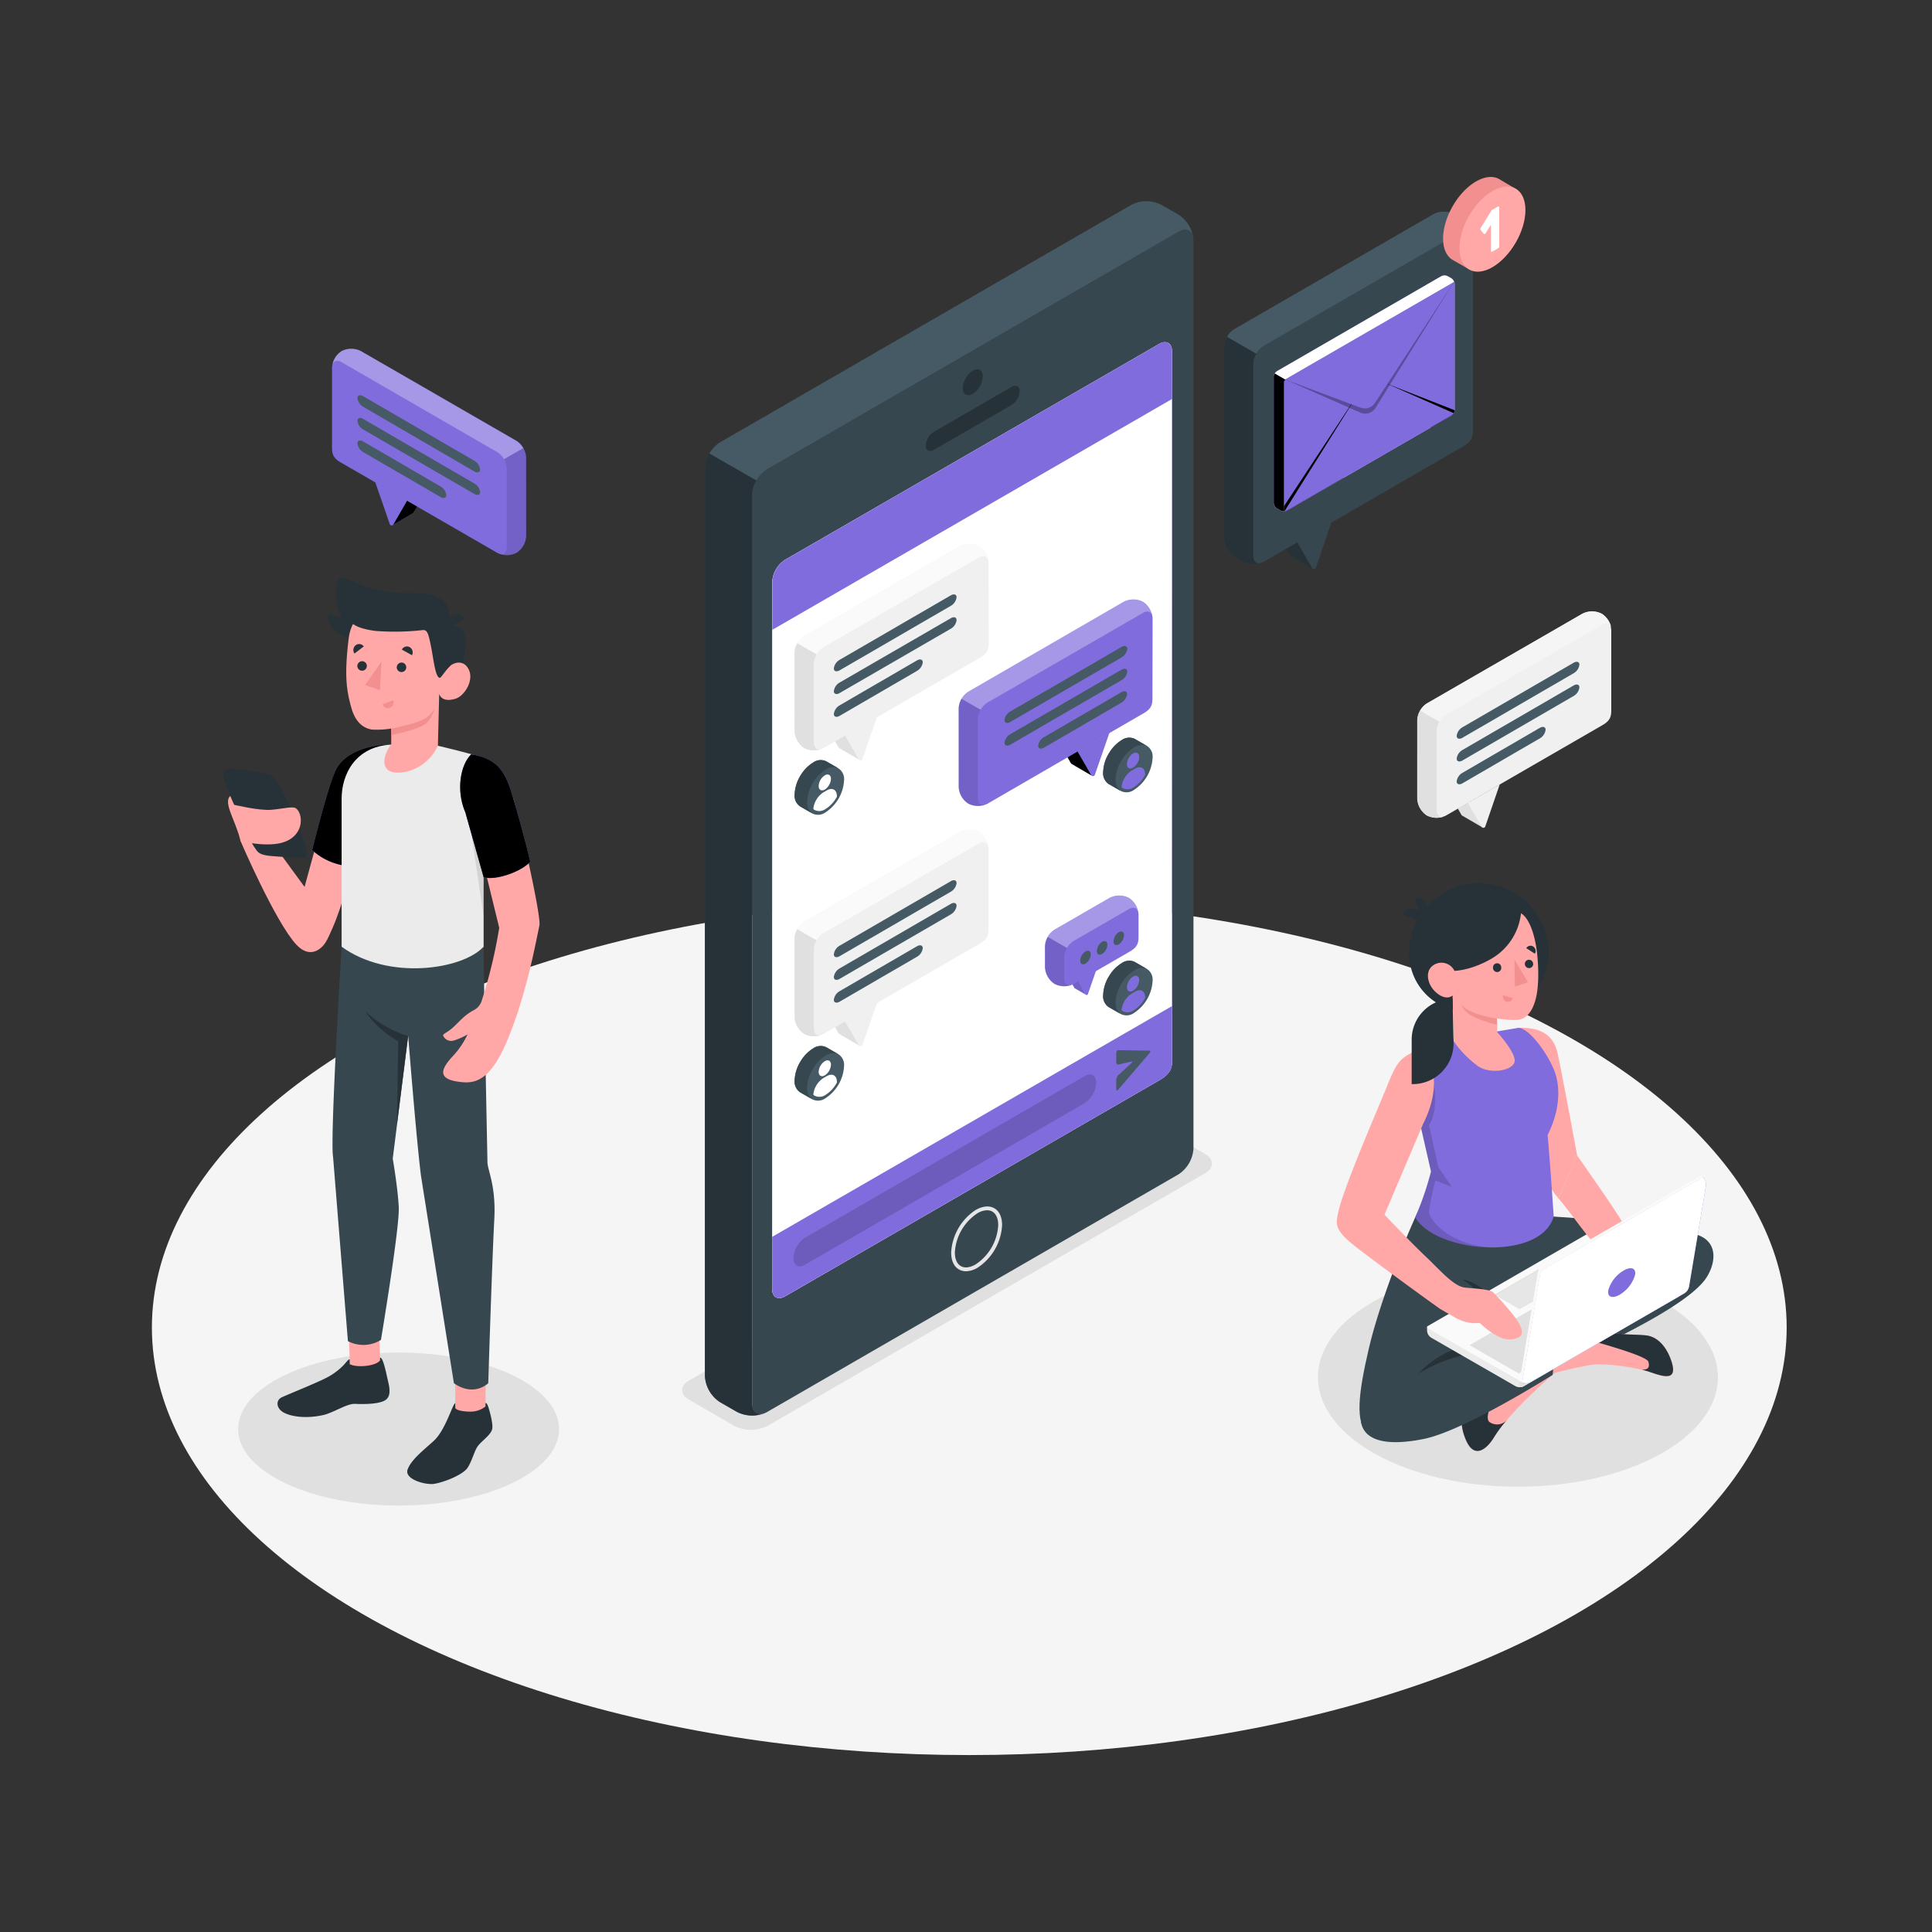 <svg xmlns="http://www.w3.org/2000/svg" xmlns:xlink="http://www.w3.org/1999/xlink" viewBox="0 0 500 500"><rect x="0" y="0" width="500" height="500" fill="#333333" stroke="none"/><style>.a{fill:#816cdd}.b{fill:#263238}.c{fill:#ffa8a7}.d{fill:#455a64}.e{fill:#37474f}.f{fill:#e0e0e0}.g{fill:#fff}.h{opacity:.1}.i{fill:#f28f8f}.j{opacity:.3}.k{fill:#fafafa}.l{fill:#f0f0f0}.m{fill:#ebebeb}</style><ellipse cx="250.85" cy="343.56" rx="211.54" ry="110.65" fill="#f5f5f5"/><g class="f"><path d="M178.32 362.23 190 369a9.57 9.57 0 0 0 8.66 0l113.2-65.36c2.39-1.38 2.39-3.62 0-5l-11.65-6.73a9.57 9.57 0 0 0-8.66 0l-113.2 65.36c-2.42 1.34-2.42 3.58-.03 4.96Z"/><ellipse cx="392.84" cy="356.43" rx="51.75" ry="28.33"/><path d="M73.79 383.84c16.22 7.73 42.52 7.73 58.74 0s16.22-20.26 0-28-42.52-7.73-58.74 0-16.22 20.27 0 28Z"/></g><path d="M308.83 61.63c-.28-2-1.89-2.74-3.83-1.61l-106.48 61.47a8.58 8.58 0 0 0-3.87 6.71v235c0 2.27 1.48 3.31 3.38 2.47a8.58 8.58 0 0 1-7.25-.24l-4.44-2.55a8.56 8.56 0 0 1-3.88-6.71V121.18a8.53 8.53 0 0 1 3.88-6.71L292.81 53a8.52 8.52 0 0 1 7.74 0l4.45 2.54a8.68 8.68 0 0 1 3.83 6.09Z" class="d"/><path d="m305 60-106.48 61.49a8.58 8.58 0 0 0-3.87 6.71v235c0 2.46 1.74 3.47 3.87 2.23L305 303.92a8.59 8.59 0 0 0 3.87-6.71v-235c0-2.42-1.74-3.43-3.87-2.21Zm-1.71 215.07c0 2.11-1.48 3.45-3.32 4.51l-96.81 55.89c-1.83 1.06-3.32.21-3.32-1.91V150.64a7.38 7.38 0 0 1 3.32-5.76L300 89c1.84-1.06 3.32-.2 3.32 1.91Z" class="e"/><path d="M198 365.63a8.58 8.58 0 0 1-7.25-.24l-4.44-2.55a8.58 8.58 0 0 1-3.88-6.71V121.18a8 8 0 0 1 1.14-3.83l12.19 7a8 8 0 0 0-1.14 3.82v235c.03 2.26 1.51 3.3 3.38 2.46Zm53.76-269.7c1.43-.83 2.6-.16 2.6 1.5a5.77 5.77 0 0 1-2.6 4.5c-1.43.82-2.6.15-2.6-1.5a5.76 5.76 0 0 1 2.6-4.5Z" class="b"/><path d="M250 329a3.61 3.61 0 0 1-1.84-.48c-1.32-.76-2-2.32-2-4.39a14.08 14.08 0 0 1 6.36-11c1.79-1 3.51-1.19 4.82-.43s2 2.32 2 4.39a14.05 14.05 0 0 1-6.36 11 6 6 0 0 1-2.98.91Zm5.46-15.79a5.1 5.1 0 0 0-2.48.77 13 13 0 0 0-5.86 10.15c0 1.7.54 2.95 1.54 3.53s2.35.42 3.82-.43a13 13 0 0 0 5.86-10.16c0-1.7-.54-2.95-1.54-3.52a2.62 2.62 0 0 0-1.39-.33Z" fill="#e6e6e6"/><path d="m241.74 111.72 20-11.57c1.2-.69 2.17-.2 2.17 1.09a4.64 4.64 0 0 1-2.17 3.6l-20 11.57c-1.2.69-2.17.2-2.17-1.09a4.64 4.64 0 0 1 2.17-3.6Z" class="b"/><use xlink:href="#A" class="a"/><use xlink:href="#A" opacity=".75" class="g"/><path d="m300 89-96.81 55.88a7.38 7.38 0 0 0-3.32 5.76V163l103.45-59.74V90.91c-.03-2.11-1.51-2.97-3.32-1.91ZM199.84 320.09v13.49c0 2.12 1.49 3 3.32 1.91L300 279.6c1.84-1.06 3.32-2.4 3.32-4.51v-14.72Z" class="a"/><path d="m208.35 320.3 72.34-41.8c1.67-1 3-.18 3 1.75a6.72 6.72 0 0 1-3 5.25l-72.34 41.8c-1.67 1-3 .18-3-1.75a6.72 6.72 0 0 1 3-5.25Z" opacity=".15"/><path d="M288.88 272.64v2.13c0 .48.25.81.55.74l3.41-.79c.3-.07.3.1 0 .38l-3.41 3.14a2.12 2.12 0 0 0-.55 1.37v2.13c0 .48.24.59.53.25l8.09-9.46c.28-.34.28-.62 0-.62l-8.09-.13c-.29 0-.53.38-.53.86Z" class="d"/><path d="m222.4 196.65-5.14-3a.49.49 0 0 1-.24-.21l-.94-1.65 3-1.76-.09.26Z" class="f"/><g class="l"><use xlink:href="#I"/><path d="M255.85 145.69a5.5 5.5 0 0 0-2.49-4.31 5.45 5.45 0 0 0-5 0l-40.22 23.22a5.52 5.52 0 0 0-2.49 4.31v20.38a5.5 5.5 0 0 0 2.49 4.31 5.45 5.45 0 0 0 5 0l40.48-23.38c2.24-1.27 2.26-2.55 2.26-4.14Z"/></g><path d="M205.65 189.29a5.5 5.5 0 0 0 2.49 4.31 5.52 5.52 0 0 0 4.54.21c-1.17.45-2.06-.22-2.06-1.64v-20.39a5 5 0 0 1 .73-2.45l-5-2.87a5.09 5.09 0 0 0-.73 2.45Z" class="f"/><path d="M255.76 145c-.29-1-1.25-1.39-2.4-.73l-40.25 23.22a4.92 4.92 0 0 0-1.75 1.86l-5-2.87a5 5 0 0 1 1.75-1.85l40.25-23.22a5.51 5.51 0 0 1 5 0 5.43 5.43 0 0 1 2.4 3.59Z" class="k"/><path d="M217.3 176.64 246.06 160c.83-.48 1.5-.26 1.5.49a3 3 0 0 1-1.5 2.23l-28.76 16.64c-.83.48-1.5.26-1.5-.49a3 3 0 0 1 1.5-2.23Zm0 5.9 20-11.62c.84-.48 1.51-.26 1.51.49a3 3 0 0 1-1.51 2.23l-20 11.62c-.83.48-1.5.26-1.5-.49a3 3 0 0 1 1.5-2.23Zm0-11.78 28.76-16.68c.83-.48 1.5-.26 1.5.49a3 3 0 0 1-1.5 2.23l-28.76 16.68c-.83.48-1.5.26-1.5-.49a3 3 0 0 1 1.5-2.23Zm-.36 28.06-3.15-1.8a3.35 3.35 0 0 0-3.36.34 9.64 9.64 0 0 0-3.19 3.25 10 10 0 0 0-1.59 5 3.37 3.37 0 0 0 1.4 3.09l3.15 1.81a3.3 3.3 0 0 0 3.46-.29 10.56 10.56 0 0 0 4.78-8.27 3.31 3.31 0 0 0-1.5-3.13Z" class="d"/><path d="M213.79 197a3.35 3.35 0 0 0-3.36.34 9.73 9.73 0 0 0-3.19 3.25 10 10 0 0 0-1.59 5 3.35 3.35 0 0 0 1.4 3.09l3.12 1.79a3.45 3.45 0 0 1-1.29-3 10.6 10.6 0 0 1 4.78-8.28 3.48 3.48 0 0 1 3.24-.41Z" class="e"/><path d="M213.46 200.66c.88-.51 1.59-.1 1.59.91a3.52 3.52 0 0 1-1.59 2.76c-.88.5-1.59.09-1.59-.92a3.48 3.48 0 0 1 1.59-2.75Zm.21 8.7a8.32 8.32 0 0 0 2.92-3.17v-.13c0-1.67-1.17-2.34-2.61-1.51l-.9.52a5.79 5.79 0 0 0-2.59 4.29 1.55 1.55 0 0 0 .23.21 2.77 2.77 0 0 0 2.95-.21Z" class="g"/><path d="m222.4 270.63-5.14-3a.54.54 0 0 1-.24-.21l-.94-1.65 3-1.77-.09.27Z" class="f"/><g class="l"><use xlink:href="#I" y="73.98"/><path d="M255.85 219.67a5.5 5.5 0 0 0-2.49-4.31 5.51 5.51 0 0 0-5 0l-40.25 23.22a5.5 5.5 0 0 0-2.49 4.31v20.38a5.52 5.52 0 0 0 2.49 4.31 5.45 5.45 0 0 0 5 0l40.48-23.38c2.24-1.28 2.26-2.56 2.26-4.14Z"/></g><path d="M205.65 263.27a5.52 5.52 0 0 0 2.49 4.31 5.52 5.52 0 0 0 4.54.21c-1.17.44-2.06-.22-2.06-1.64v-20.4a5.09 5.09 0 0 1 .73-2.45l-5-2.86a5.06 5.06 0 0 0-.73 2.45Z" class="f"/><path d="M255.76 219c-.29-1.06-1.25-1.39-2.4-.73l-40.25 23.22a4.85 4.85 0 0 0-1.75 1.86l-5-2.87a5 5 0 0 1 1.75-1.85l40.25-23.23a5.57 5.57 0 0 1 5 0 5.45 5.45 0 0 1 2.4 3.6Z" class="k"/><path d="m217.3 250.62 28.76-16.69c.83-.48 1.5-.26 1.5.5a3 3 0 0 1-1.5 2.22l-28.76 16.68c-.83.49-1.5.27-1.5-.49a3 3 0 0 1 1.5-2.22Zm0 5.89 20-11.61c.84-.48 1.51-.26 1.51.49a3 3 0 0 1-1.51 2.23l-20 11.61c-.83.48-1.5.26-1.5-.49a3 3 0 0 1 1.5-2.23Zm0-11.77 28.76-16.68c.83-.49 1.5-.27 1.5.49a3 3 0 0 1-1.5 2.23l-28.76 16.68c-.83.48-1.5.26-1.5-.49a3 3 0 0 1 1.5-2.23Zm-.36 28.06-3.15-1.8a3.35 3.35 0 0 0-3.36.34 9.64 9.64 0 0 0-3.19 3.25 10 10 0 0 0-1.59 5 3.37 3.37 0 0 0 1.4 3.09l3.15 1.8a3.28 3.28 0 0 0 3.46-.28 10.56 10.56 0 0 0 4.78-8.28 3.3 3.3 0 0 0-1.5-3.12Z" class="d"/><path d="M213.79 271a3.35 3.35 0 0 0-3.36.34 9.73 9.73 0 0 0-3.19 3.25 10 10 0 0 0-1.59 5 3.35 3.35 0 0 0 1.4 3.09l3.12 1.78a3.42 3.42 0 0 1-1.29-3 9.87 9.87 0 0 1 1.59-5 9.68 9.68 0 0 1 3.19-3.26 3.48 3.48 0 0 1 3.24-.41Z" class="e"/><path d="M213.46 274.63c.88-.5 1.59-.09 1.59.92a3.5 3.5 0 0 1-1.59 2.75c-.88.51-1.59.1-1.59-.91a3.52 3.52 0 0 1 1.59-2.76Zm.21 8.71a8.35 8.35 0 0 0 2.92-3.18V280c0-1.67-1.17-2.34-2.61-1.51l-.9.52a5.77 5.77 0 0 0-2.59 4.28 1.2 1.2 0 0 0 .23.22 2.77 2.77 0 0 0 2.95-.17Z" class="g"/><use xlink:href="#J" class="a"/><use xlink:href="#J" class="h"/><g class="a"><path d="m278.81 194.39 3.56 6.16a.53.53 0 0 0 1-.09l3.76-10.85Z"/><path d="M298.29 160.05a5.51 5.51 0 0 0-2.48-4.31 5.51 5.51 0 0 0-5 0L250.59 179a5.47 5.47 0 0 0-2.49 4.3v20.39a5.47 5.47 0 0 0 2.49 4.3 5.51 5.51 0 0 0 5 0L296 184.57c2.23-1.27 2.25-2.55 2.25-4.14Z"/></g><path d="m261.48 190 28.75-16.68c.83-.48 1.51-.26 1.51.49a3 3 0 0 1-1.51 2.23l-28.75 16.68c-.83.48-1.51.26-1.51-.49a3 3 0 0 1 1.51-2.23Zm8.71.77 20-11.62c.83-.48 1.51-.26 1.51.49a3 3 0 0 1-1.51 2.23l-20 11.62c-.83.48-1.51.26-1.51-.49a3 3 0 0 1 1.51-2.23Zm-8.71-6.65 28.75-16.68c.83-.48 1.51-.26 1.51.49a3 3 0 0 1-1.51 2.23l-28.75 16.68c-.83.48-1.51.26-1.51-.49a3 3 0 0 1 1.51-2.23Z" class="d"/><path d="M248.1 203.66a5.47 5.47 0 0 0 2.49 4.3 5.62 5.62 0 0 0 4.55.21c-1.17.44-2.06-.23-2.06-1.65v-20.38a5.06 5.06 0 0 1 .73-2.45l-5-2.87a5.09 5.09 0 0 0-.73 2.45Z" class="h"/><path d="M298.21 159.34c-.29-1.05-1.25-1.39-2.4-.73l-40.26 23.22a5 5 0 0 0-1.75 1.86l-5-2.86a5 5 0 0 1 1.75-1.86l40.24-23.22a5.53 5.53 0 0 1 5 0 5.47 5.47 0 0 1 2.42 3.59Z" class="g j"/><path d="m296.78 193-3.14-1.8a3.35 3.35 0 0 0-3.36.34 9.55 9.55 0 0 0-3.19 3.25 9.94 9.94 0 0 0-1.59 5 3.36 3.36 0 0 0 1.39 3.09l3.16 1.81a3.3 3.3 0 0 0 3.46-.29 10.56 10.56 0 0 0 4.78-8.28 3.29 3.29 0 0 0-1.51-3.12Z" class="d"/><path d="M293.64 191.21a3.35 3.35 0 0 0-3.36.34 9.55 9.55 0 0 0-3.19 3.25 9.94 9.94 0 0 0-1.59 5 3.36 3.36 0 0 0 1.39 3.09l3.12 1.79a3.47 3.47 0 0 1-1.28-3 9.9 9.9 0 0 1 1.59-5 9.58 9.58 0 0 1 3.19-3.26 3.48 3.48 0 0 1 3.24-.41Z" class="e"/><path d="M293.24 195c.87-.51 1.59-.09 1.59.92a3.52 3.52 0 0 1-1.59 2.75c-.88.51-1.59.1-1.59-.92a3.51 3.51 0 0 1 1.59-2.75Zm.2 8.72a8.3 8.3 0 0 0 2.93-3.18v-.12c0-1.67-1.17-2.34-2.61-1.51l-.9.52a5.81 5.81 0 0 0-2.6 4.28 2.5 2.5 0 0 0 .24.22 2.75 2.75 0 0 0 2.94-.21Zm-12.36 53.74-2.89-1.67a.22.22 0 0 1-.13-.12l-.54-.93 1.72-1-.05.16Z" class="a"/><path d="m281.08 257.46-2.89-1.67a.22.22 0 0 1-.13-.12l-.54-.93 1.72-1-.05.16Z" class="h"/><g class="a"><path d="m279 253.9 2 3.46a.3.3 0 0 0 .54-.05l2.11-6.1Z"/><path d="M294.65 236.67a5.5 5.5 0 0 0-2.49-4.3 5.51 5.51 0 0 0-5 0l-14.25 8.22a5.49 5.49 0 0 0-2.48 4.3v5.44a5.49 5.49 0 0 0 2.48 4.31 5.45 5.45 0 0 0 5 0l14.48-8.38c2.24-1.27 2.26-2.55 2.26-4.13Z"/></g><path d="M270.46 250.33a5.49 5.49 0 0 0 2.48 4.31 5.54 5.54 0 0 0 4.55.21c-1.17.45-2.06-.22-2.06-1.64v-5.44a5.09 5.09 0 0 1 .73-2.45l-5-2.87a5.09 5.09 0 0 0-.73 2.45Z" class="h"/><path d="M294.56 236c-.29-1.06-1.25-1.39-2.4-.73l-14.25 8.22a4.89 4.89 0 0 0-1.75 1.85l-5-2.86a5.16 5.16 0 0 1 1.75-1.86l14.25-8.22a5.57 5.57 0 0 1 5 0 5.45 5.45 0 0 1 2.4 3.6Z" class="g j"/><path d="M280.93 246.23a3 3 0 0 0-1.36 2.36c0 .86.6 1.22 1.36.78a3 3 0 0 0 1.36-2.35c0-.87-.61-1.22-1.36-.79Zm4.3-2.49a3 3 0 0 0-1.36 2.36c0 .86.61 1.22 1.36.78a3 3 0 0 0 1.36-2.35c0-.87-.59-1.22-1.36-.79Zm4.31-2.49a3 3 0 0 0-1.36 2.35c0 .87.61 1.22 1.36.79a3 3 0 0 0 1.36-2.39c0-.83-.61-1.18-1.36-.75Zm7.24 9.48-3.14-1.8a3.35 3.35 0 0 0-3.36.34 9.55 9.55 0 0 0-3.19 3.25 9.94 9.94 0 0 0-1.59 5 3.36 3.36 0 0 0 1.39 3.09l3.16 1.81a3.3 3.3 0 0 0 3.46-.29 10.56 10.56 0 0 0 4.78-8.27 3.3 3.3 0 0 0-1.51-3.13Z" class="d"/><path d="M293.64 248.93a3.35 3.35 0 0 0-3.36.34 9.55 9.55 0 0 0-3.19 3.25 9.94 9.94 0 0 0-1.59 5 3.36 3.36 0 0 0 1.39 3.09l3.12 1.79a3.47 3.47 0 0 1-1.28-3 9.9 9.9 0 0 1 1.59-5 9.67 9.67 0 0 1 3.19-3.26 3.48 3.48 0 0 1 3.24-.41Z" class="e"/><path d="M293.24 252.73c.87-.5 1.59-.09 1.59.92a3.52 3.52 0 0 1-1.59 2.75c-.88.51-1.59.1-1.59-.92a3.51 3.51 0 0 1 1.59-2.75Zm.2 8.71a8.3 8.3 0 0 0 2.93-3.18v-.12c0-1.67-1.17-2.34-2.61-1.51l-.9.52a5.81 5.81 0 0 0-2.6 4.28 2.5 2.5 0 0 0 .24.22 2.75 2.75 0 0 0 2.94-.21Z" class="a"/><path d="m383.59 214.1-5.14-3a.56.56 0 0 1-.24-.22l-.94-1.65 3.05-1.76-.1.27Z" class="f"/><g class="l"><path d="m379.85 207.76 3.56 6.16a.53.53 0 0 0 1-.09l3.72-10.83Z"/><path d="M417 163.14a5.52 5.52 0 0 0-2.49-4.31 5.45 5.45 0 0 0-5 0l-40.25 23.21a5.52 5.52 0 0 0-2.49 4.31v20.38a5.5 5.5 0 0 0 2.49 4.31 5.51 5.51 0 0 0 5 0l40.48-23.39c2.23-1.27 2.26-2.55 2.26-4.14Z"/></g><path d="M366.84 206.74a5.5 5.5 0 0 0 2.49 4.31 5.56 5.56 0 0 0 4.54.2c-1.17.45-2.06-.22-2.06-1.64v-20.38a5.06 5.06 0 0 1 .73-2.45l-5-2.87a5.09 5.09 0 0 0-.73 2.45Z" class="f"/><path d="M417 162.43c-.29-1.05-1.25-1.39-2.4-.73l-40.3 23.22a4.92 4.92 0 0 0-1.75 1.86l-5-2.86a5 5 0 0 1 1.75-1.86l40.24-23.22a5.53 5.53 0 0 1 5 0 5.47 5.47 0 0 1 2.46 3.59Z" fill="#f5f5f5"/><path d="m378.49 194.09 28.75-16.68c.84-.48 1.51-.26 1.51.49a3 3 0 0 1-1.51 2.23l-28.75 16.68c-.83.48-1.5.26-1.5-.49a3 3 0 0 1 1.5-2.23Zm0 5.91 20-11.62c.83-.48 1.51-.26 1.51.49a3 3 0 0 1-1.51 2.23l-20 11.62c-.83.48-1.5.26-1.5-.49a3 3 0 0 1 1.5-2.23Zm0-11.79 28.75-16.68c.84-.48 1.51-.26 1.51.49a3 3 0 0 1-1.51 2.23l-28.75 16.68c-.83.48-1.5.26-1.5-.49a3 3 0 0 1 1.5-2.23Z" class="d"/><use xlink:href="#K" class="a"/><use xlink:href="#K" class="h"/><g class="a"><path d="m105.41 129.5-3.56 6.16a.53.53 0 0 1-1-.09l-3.76-10.85Z"/><path d="M85.93 95.16a5.47 5.47 0 0 1 2.49-4.3 5.51 5.51 0 0 1 5 0l40.26 23.22a5.49 5.49 0 0 1 2.48 4.3v20.39a5.49 5.49 0 0 1-2.48 4.3 5.51 5.51 0 0 1-5 0l-40.5-23.39c-2.23-1.27-2.25-2.55-2.25-4.13Z"/></g><path d="M122.74 125.11 94 108.43c-.83-.48-1.5-.26-1.5.49a3 3 0 0 0 1.5 2.23l28.75 16.68c.84.48 1.51.26 1.51-.49a3 3 0 0 0-1.52-2.23Zm-8.74.77-20-11.62c-.83-.48-1.5-.26-1.5.49A3 3 0 0 0 94 117l20 11.62c.83.48 1.51.26 1.51-.49a3 3 0 0 0-1.51-2.25Zm8.74-6.65L94 102.55c-.83-.48-1.5-.26-1.5.49a3 3 0 0 0 1.5 2.23L122.74 122c.84.48 1.51.26 1.51-.49a3 3 0 0 0-1.51-2.28Z" class="d"/><path d="M136.12 138.77a5.49 5.49 0 0 1-2.48 4.3 5.54 5.54 0 0 1-4.55.21c1.17.44 2.06-.23 2.06-1.64v-20.39a5.09 5.09 0 0 0-.73-2.45l5-2.86a5 5 0 0 1 .73 2.44Z" class="h"/><path d="M86 94.46c.29-1.06 1.25-1.39 2.4-.73L128.67 117a4.89 4.89 0 0 1 1.75 1.85l5-2.86a5.16 5.16 0 0 0-1.75-1.86L93.39 90.86a5.53 5.53 0 0 0-5 0 5.47 5.47 0 0 0-2.39 3.6Z" class="g j"/><path d="m339.76 147.19-5.54-3.2a.53.53 0 0 1-.26-.23l-1-1.78 3.29-1.9-.1.29Z" class="b"/><g class="e"><path d="m335.73 140.35 3.83 6.64a.58.58 0 0 0 1-.1l4-11.7Z"/><path d="M381.21 61.32a5.91 5.91 0 0 0-2.68-4.64l-2.18-1.26a5.89 5.89 0 0 0-5.36 0l-51.51 29.75a5.91 5.91 0 0 0-2.68 4.64v49.68a5.91 5.91 0 0 0 2.68 4.64l2.18 1.26a5.89 5.89 0 0 0 5.36 0l51.76-29.93c2.41-1.37 2.43-2.75 2.43-4.46Z"/></g><path d="M316.8 139.49a5.91 5.91 0 0 0 2.68 4.64l2.18 1.26a6 6 0 0 0 4.9.23c-1.26.47-2.22-.25-2.22-1.77V94.16a5.44 5.44 0 0 1 .79-2.64l-7.54-4.35a5.41 5.41 0 0 0-.79 2.64Z" class="b"/><path d="M381.12 60.56c-.31-1.14-1.35-1.5-2.59-.79L327 89.52a5.37 5.37 0 0 0-1.89 2l-7.54-4.35a5.45 5.45 0 0 1 1.89-2L371 55.42a6 6 0 0 1 5.36 0l2.19 1.26a5.92 5.92 0 0 1 2.57 3.88Z" class="d"/><use xlink:href="#B" class="a"/><use xlink:href="#B" opacity=".4" class="g"/><use xlink:href="#C" class="a"/><use xlink:href="#C" class="j"/><g class="a"><path d="M376.48 73.46v32.63a1.86 1.86 0 0 1-.75 1.38h-.05l-42.59 24.63a.6.6 0 0 1-.57.06.57.57 0 0 1-.25-.55V99a.71.71 0 0 1 .93-.73l17.9 4.25 2.34.56a1.56 1.56 0 0 0 1.5-.56l2.71-3.78 18.28-25.45c.3-.44.55-.36.55.17Z"/><use xlink:href="#D"/></g><use xlink:href="#D" opacity=".2"/><use xlink:href="#E" class="a"/><use xlink:href="#E" opacity=".2"/><path d="M376.22 106.93a1.71 1.71 0 0 1-.49.54l-42.64 24.63a.6.6 0 0 1-.57.06l20.38-32.53a3.21 3.21 0 0 1 4-1.23Z" class="a"/><path d="m332.6 98.21 19.4 8.55a3.16 3.16 0 0 0 4-1.22L376.26 73Z" class="j"/><path d="m332.6 98.21 19.5 7.29a3.17 3.17 0 0 0 3.76-1.24L376.26 73Z" class="a"/><path d="M392.46 49 388 46.35c-1.54-.87-3.66-.74-6 .61-4.71 2.72-8.53 9.34-8.53 14.79 0 2.71.95 4.62 2.49 5.52l4.19 2.4.75-1.26a8.75 8.75 0 0 0 2.45-1c4.72-2.73 8.54-9.35 8.54-14.79a9.09 9.09 0 0 0-.27-2.18Z" class="i"/><path d="M386.24 49.44c-4.71 2.72-8.53 9.34-8.53 14.78s3.82 7.66 8.53 4.93 8.54-9.34 8.54-14.78-3.78-7.65-8.54-4.93Z" class="c"/><path d="M383.19 59.53a.38.38 0 0 1-.06-.28.93.93 0 0 1 .13-.35l2.48-4 .23-.34a1 1 0 0 1 .31-.3l1.4-.82a.21.21 0 0 1 .23 0 .3.3 0 0 1 .09.24v10a.75.75 0 0 1-.09.34.63.63 0 0 1-.23.25l-1.51.88a.18.18 0 0 1-.22 0 .3.3 0 0 1-.09-.24v-6.76l-1.38 2.19a.46.46 0 0 1-.23.21.17.17 0 0 1-.21 0Z" class="g"/><path d="M403.36 310.19c-2.43-2.82-4.39-6.82-5.26-7.65-2.53-2.41-5.1-36.54-5.1-36.54 5.91-.2 9.08 2 10.1 6.54s5.07 26.5 5.07 26.5" class="c"/><path d="M367.35 312.73c-2.94 5.94-10.2 23.82-13.08 36.19-2.7 11.58-3.75 19.6 0 22.4s14.48 1.1 21.28-13.37c2.13-4.53 10.14-18.51 10.14-18.51s5.92-2.13 8-3.73c0 0 19.76.57 29.36-1.39s19.81-13.7 15.88-14.85c-7.07-2.08-20.85-3.59-36.8-4.62Z" class="e"/><path d="M413.59 331.84c-4.32 1-10.72-.34-14.34-1.39a9.45 9.45 0 0 0-.12-3.83 12.5 12.5 0 0 1-1.6 4.8c-.59.34-1.1.62-1.46.8-2.4 1.23-9 4.6-10.22 3.54a12.9 12.9 0 0 0-7.4-4.69c2.07 1.39 8.06 5.68 5.93 10.66l1.31-2.29s5.92-2.13 8-3.73c0 0 11 .32 20.64-.34l11.38-7.88s-5.49-.32-12.12 4.35Z" class="b"/><path d="M402.52 345.67c-2.07 1.87-5.23 3.37-7.45 2.91s-5.4-.68-6.64 3.75c-1.41 5-6 8.09-8.52 10.85s-1.73 6.9-.41 9.76c2.22 4.82 5.46 1.91 7.26-1.15s7.08-8.67 9.63-11a91.85 91.85 0 0 1 9-7.85Z" class="c"/><path d="M432.28 319.1c12.37-1.26 12.62 6.29 9.44 11.4-3.43 5.5-16.52 12.29-22.93 15.55s-15.36 8.38-15.36 8.38A13 13 0 0 1 400 347c7-4.92 13.89-17.56 25.64-19.51Z" class="e"/><path d="M395.89 348.66a5.43 5.43 0 0 1-.82-.08c-2.22-.47-5.4-.68-6.64 3.75-1.41 5-6 8.09-8.52 10.85s-1.73 6.9-.41 9.76c2.22 4.82 5.46 1.91 7.26-1.15a35 35 0 0 1 3.29-4.36 3.4 3.4 0 0 1-4.62.55c-.91-.79-.24-3.57 1.45-5.44s7.84-14.03 9.01-13.88Z" class="b"/><path d="M397.43 347.2c2.26-.57 5.58-1.38 6.95-3.18s4.21-3.55 8.06-1c4.36 2.87 9.82 2.19 13.54 2.6s5.83 4.08 6.71 7.1c1.49 5.1-2.79 3.36-6.15 2.23s-11.17-2.19-14.48-1.75-11.61 2.54-11.61 2.54Z" class="c"/><path d="m424.94 354.46 1.6.46c3.36 1.13 7.64 2.87 6.15-2.23-.88-3-3-6.68-6.71-7.1s-9.18.27-13.54-2.6c-3.85-2.52-6.69-.78-8.06 1a4.64 4.64 0 0 1-.53.56l9.31 2.78c4.88 1.41 13.14 3.85 13.45 5.11.23.94.39 2.08-1.67 2.02z" class="b"/><path d="M352.24 368c.72 4.4 5.65 6.52 16.22 4.4s33.34-16.57 33.34-16.57 1.4-7.45-4.38-9.08l-13.84 2.82a112.3 112.3 0 0 0-11.46 3.17c-5.8 7.78-11.84 4.64-14 7.38-3.63 4.59-5.88 7.88-5.88 7.88z" class="e"/><path d="M379.43 350.58a39 39 0 0 0-12.37 4.94s5.41-6.34 13.77-7.48Z" class="b"/><path d="M400.51 293.76c.48 4.5 1.59 21.09 1.59 21.09-3.49 11.77-30.59 9.4-35.83.17a77.39 77.39 0 0 0 4.07-11.85l-2.88-12.59s6.89-6.28 0-19.1l9.11-2.73L393 266c2.77.15 7.47 6.5 9.28 11.14 1.15 2.97 2.08 9-1.77 16.62Z" class="a"/><path d="M386.3 322.83c-11.37-.48-16.61-7.47-16.49-9.31a74 74 0 0 1 1.68-8l4.26 1.67-3.51-5.12-2.43-10.91c2.57-3.77 1.3-10.59 1.3-10.59l-.71-.42c.83 7-2.94 10.43-2.94 10.43l2.88 12.59a77.39 77.39 0 0 1-4.07 11.83c2.78 4.92 11.73 7.89 20.03 7.83Z" opacity=".15"/><g class="b"><path d="m386.17 261.63-6 .16a15.07 15.07 0 0 1-15.48-14.66 18.06 18.06 0 1 1 36.11-.99 15.08 15.08 0 0 1-14.63 15.49z"/><path d="m367.66 238.35-4.49-1.57a2.3 2.3 0 0 1 3-1.53 2.5 2.5 0 0 1 1.49 3.1Z"/><path d="m367.61 237.19-1.38-4.54a2.29 2.29 0 0 1 3 1.49 2.48 2.48 0 0 1-1.62 3.05Z"/></g><path d="M393.63 236.36c1.94 1.08 4.43 5.81 4.47 15.88 0 8.53-2.67 10.71-4 11.35s-4.06.35-6.67 0l.05 3.53s4.69 5.13 4.52 7.48-6 3.57-9.42 1.37a27.45 27.45 0 0 1-6.39-6.53l-.26-11.82s-1.49 1.53-4.15-.67c-2.19-1.82-3-5-1.37-6.7a3.73 3.73 0 0 1 6 1s4.15 0 9.59-3.15a15.52 15.52 0 0 0 7.63-11.74Z" class="c"/><path d="M388.52 250.35a1.07 1.07 0 1 1-2.13.16 1.07 1.07 0 1 1 2.13-.16Z" class="b"/><path d="m389 257.57 2.51.73a1.28 1.28 0 0 1-1.6.93 1.36 1.36 0 0 1-.91-1.66Z" class="i"/><path d="m397.22 246.82-2.22-1.44a1.28 1.28 0 0 1 1.8-.42 1.38 1.38 0 0 1 .42 1.86Zm-.43 2.53a1.08 1.08 0 0 1-1 1.19 1.09 1.09 0 0 1-1.16-1 1.07 1.07 0 1 1 2.14-.16Z" class="b"/><path d="m391.94 248.34.12 6.98 3.37-1.14-3.49-5.84zm-4.55 15.24c-2.75-.29-8.44-1.76-9.38-4a5.85 5.85 0 0 0 2.06 2.79c1.72 1.4 7.37 2.87 7.37 2.87Z" class="i"/><path d="M369.32 343.42v.81a2.28 2.28 0 0 0 1.13 2l21.68 12.47a2.25 2.25 0 0 0 2.28 0l39.77-23a2.26 2.26 0 0 0 1.14-2v-.55l-42.05 24.27Z" class="m"/><path d="m435.32 333.19-23.58-13.62a1.37 1.37 0 0 0-1.36 0l-40.91 23.63a.3.3 0 0 0 0 .52l23.8 13.75Z" class="k"/><path d="M408.15 299c3.17 4.61 10.36 14.63 13.59 20.37 1.86 3.31-.48 6.52-5.56 5.16-3.35-.89-8.16-8.92-12.82-14.36" class="c"/><path d="m393.06 355.46-12.72-7.33 37.19-21.48 12.79 7.3-37.26 21.51zm-6.26-20.41.24.14 6.23 3.6 11.09-6.4.23-.13-6.47-3.74-11.32 6.53z" class="f"/><path d="m387.04 335.19 6.23 3.6 11.09-6.4-6.24-3.6-11.08 6.4z" fill="#e6e6e6"/><use xlink:href="#L" class="m"/><use xlink:href="#L" opacity=".5" class="f"/><use xlink:href="#F" class="a"/><use xlink:href="#F" opacity=".7" class="g"/><path d="m393.27 357.47.27.15a3.14 3.14 0 0 0 .37.18l4.69-28a2 2 0 0 1 1-1.39l41.15-23.77a3.28 3.28 0 0 0-.55-.41l-41.24 23.8a2 2 0 0 0-1 1.4Z" class="k"/><path d="M416.22 333.93a8.7 8.7 0 0 1 4-5.13c1.91-1.11 3.23-.6 2.94 1.13a8.79 8.79 0 0 1-4 5.14c-1.92 1.1-3.23.59-2.94-1.14Z" class="a"/><path d="M372.7 338.74c-2.18-1.5-16.07-11.61-21.62-15.91-5.78-4.48-5.43-5.92-4.73-9.15 1.38-6.38 10.14-26.47 12.55-32.43 2.7-6.65 3.32-7.49 8.56-9.77 3.62 2.86 5.64 9.87.77 19.53l-9.92 23.34s6.61 7 10.52 10.7 7.36 7.85 10.28 8.17c2.32.25 6.43.41 7.31 1.22a68.64 68.64 0 0 1 6 6.92c.83 1.36 2.8 4.13 0 5-2.55.8-4.63-.29-6.71-1.71a27.63 27.63 0 0 1-2.77-2.29 10.12 10.12 0 0 1-6-1.19c-1.6-.88-4.24-2.43-4.24-2.43Z" class="c"/><path d="M365.34 280.57h.29a10.56 10.56 0 0 0 10.55-10.82l-.27-11.25a10.56 10.56 0 0 0-10.57 10.56Z" class="b"/><g class="c"><path d="M84.63 243.21c-1 2.15-4.22 5.27-7.95 1.25-5.45-5.89-14.43-26.8-14.43-26.8l5.9-2.73 12 16.42 6.41 7.12"/><path d="M86.22 203.06c-2.83 9.49-8.52 30.63-8.52 30.63l6.93 9.52a55.6 55.6 0 0 0 3.16-7.56C89 232.35 93 219.18 93 219.18s-.85-19 2.12-21.54a17.3 17.3 0 0 1 5.46-3.27c-4.73.38-11.78 0-14.36 8.69Z"/></g><path d="M72.92 204.43c-1.57-2.92-2-3.05-2.89-3.69s-6.65-1.49-9-1.69c-2.8-.24-3.79.28-3 2.68 1.66 5.14 6.7 16.05 7.83 17.56.74 1 .89 1.9 4 2.21 2.93.28 6.61.44 7.69.51s2.58.33 1.61-2.85a106.82 106.82 0 0 0-4.28-10.59l-1.96-4.14z" class="b"/><path d="M62.25 217.66c-1.17-5.16-4.6-9.92-2.66-11.66l1 2.28s6.42 1.54 9.52 1.3 5.63-1 6.48-.38c1.8 1.27 2.32 6.67-2.84 8.64-4.34 1.66-11.5-.18-11.5-.18Z" class="c"/><use xlink:href="#G" class="a"/><use xlink:href="#G" class="h"/><path d="M117.82 356.68h7.86v11.44h-7.86zm-27.624-13.89 7.855-.27.393 11.433-7.855.27z" class="c"/><path d="M125.16 245c0 7.51 1 56 1 56 .18 2.15 2.2 6.13 1.77 14.42-.6 11.27-1.57 42.55-1.57 42.55s-3.69 3.66-8.89 0l-8.52-53.67c-1.23-9.74-3.31-36.2-3.31-36.2l-4 31.76s1.28 7.33 1.56 12.49-4.61 34.41-4.61 34.41a8.57 8.57 0 0 1-8.55.32l-3.84-47.66c-.84-4.66 2.21-54.42 2.21-54.42z" class="e"/><path d="M113.33 193c.92.22 8.49 2 11.83 3.13V245c-5.51 6-24.72 8.79-36.75 0v-38.3c0-6.12 3.4-13.47 12.79-14Z" class="m"/><path d="M116 161.72a4.19 4.19 0 0 1 3.46 1.22c1.49 1.52 1.18 4.34 0 10.81l-4.6.53Zm-26.83-1.87a7.28 7.28 0 0 1-2.88-.58c-1.41-.81-1.78.79-1 2.18a6.55 6.55 0 0 0 5.33 3.55c0-.2 1.32-3.6 1.32-3.6Z" class="b"/><path d="M113.82 174.28c.68.41 1.66-.9 2.5-1.78s3.59-2.09 5 .8-1.21 6.83-3.38 7.51c-3.72 1.17-4.28-1.22-4.28-1.22l-.33 13.41a12 12 0 0 1-9 6.87c-6.61.9-5.25-4.56-3.08-7.23v-4.09a23.77 23.77 0 0 1-5 .26c-2.75-.42-4.47-2.59-5.3-5.56-1.34-4.76-1.85-8.61-.71-18 1.24-10.28 13.19-10.38 19.65-6.32s3.93 15.35 3.93 15.35Z" class="c"/><g class="b"><path d="M113.82 175.43c.34 0 1.65-2.16 2.5-2.93 1.18-1.08-.34-10.78-.34-10.78s1.19-3.68-1.14-6.12-6.84-2-10.13-2.14a29.84 29.84 0 0 1-11.79-2.37c-4.68-2-5-2.27-5.61-.22s-.8 6.77 2 9.92l2.33.86s1.25 1.11 5.62 1.64a64.68 64.68 0 0 0 12.1-.22c1.27-.18 1.54 1.05 2.22 4.4.59 2.95 1.09 7.94 2.24 7.96Z"/><path d="m116 162.48 4.13-2.22a2.28 2.28 0 0 0-3.13-1 2.45 2.45 0 0 0-1 3.22Z"/></g><path d="M101.21 188.59s6.12-1.23 8.26-2.37a7.07 7.07 0 0 0 3-2.93 9.66 9.66 0 0 1-1.68 3.46c-1.56 2-9.54 3.47-9.54 3.47Z" class="i"/><path d="M102.68 172.75a1.23 1.23 0 1 0 1.23-1.28 1.25 1.25 0 0 0-1.23 1.28Zm1.32-4.63 2.63 1.45a1.58 1.58 0 0 0-.61-2.09 1.46 1.46 0 0 0-2.02.64Z" class="b"/><path d="M101.77 181.22 99 182.27a1.46 1.46 0 0 0 1.9.93 1.57 1.57 0 0 0 .87-1.98Z" class="i"/><path d="m91.74 169.14 2.4-1.84a1.45 1.45 0 0 0-2.08-.32 1.59 1.59 0 0 0-.32 2.16Zm.74 3.26a1.23 1.23 0 1 0 1.23-1.28 1.25 1.25 0 0 0-1.23 1.28Z" class="b"/><path d="m98.73 171.24-.4 7.37-3.85-1.31 4.25-6.06z" class="i"/><path d="M117.82 364.24v-1.12c-.75.32-2.5 7-5.62 9.83-2.48 2.26-5.86 4.87-6.72 7.39s4.71 4.07 7 3.66c2.69-.48 7.35-2.37 8.52-4.13s1.72-4.34 2.67-5.63 3.14-2.72 3.66-4.21c.28-.82-.06-2.61-.45-4.13s-.76-2.91-1.24-2.78v.88a6.21 6.21 0 0 1-3.92 1.33c-1.12.01-3.91-.21-3.9-1.09ZM90.5 351.8c-.41 0-.74.59-1.64 1.56a17.1 17.1 0 0 1-4.62 3.33c-2.94 1.47-8.66 3.74-11.25 4.9-1.62.73-1.54 2.68.13 3.79s5.71 1.92 10.55.83c2.64-.59 6.08-3 8.25-2.89s6.25.1 7.85-1 1-3.47.51-5.5c-.49-2.22-1.2-5.61-1.93-5.46v.7c-.94 1.43-5.75 2-7.83 1Z" class="b"/><path d="M139.6 239.5c.49-2.36-4.8-25.79-6.87-33.2l-9.17 10.7 5.64 23.12a130.13 130.13 0 0 1-4.6 19.08 4.2 4.2 0 0 1-2 2.24c-2.45 1.31-3.49 2.75-5.38 4.48-1.48 1.35-2.68 1.63-2.53 2.11a2.28 2.28 0 0 0 2.84 1.23 16.53 16.53 0 0 0 3.47-1.56 21.35 21.35 0 0 1-3.8 5.62c-3.56 3.8-3.87 6.27 2.76 6.77 4.15.32 7.64-2 11.39-11 1.08-2.57 2.44-6.32 3.46-9.71 2.4-7.99 3.66-14.38 4.79-19.88Z" class="c"/><use xlink:href="#H" class="a"/><use xlink:href="#H" class="h"/><path d="m125.16 227.02-3.2-11.35 3.2 21.35v-10z" class="h"/><path d="M105.61 268.13a29.13 29.13 0 0 1-10.94-6.27s2.11 3.95 8.39 7.63l-.34 21.6Z" class="b"/><defs><path id="G" d="M101 192.68c-5.68.06-11.93 2.13-14.08 6.58S80.79 220 80.79 220a16 16 0 0 0 12.3 4.12Z"/><path id="A" d="M303.29 275.09c0 2.11-1.48 3.45-3.32 4.51l-96.81 55.89c-1.83 1.06-3.32.21-3.32-1.91V150.64a7.38 7.38 0 0 1 3.32-5.76L300 89c1.84-1.06 3.32-.2 3.32 1.91Z"/><path id="C" d="m333.55 98.79-3.65-2.12a1.73 1.73 0 0 0-.25.82v32.62a1.87 1.87 0 0 0 .84 1.45l.93.54a1.89 1.89 0 0 0 1.67 0l.46-.27Z"/><path id="D" d="M375.65 107.53h.05a1.71 1.71 0 0 0 .49-.54 1.75 1.75 0 0 0 .26-.83l-18.84-7.37 12.61 11.91Z"/><path id="E" d="M332.26 131.61a.57.57 0 0 0 .25.55.6.6 0 0 0 .57-.06l14.65-8.46 3.35-21.13-18.83 28.56Z"/><path id="F" d="M393.91 357.8a2.7 2.7 0 0 0 2.32-.18l39.6-22.86a2.66 2.66 0 0 0 1.31-1.89l4.34-25.87a3.25 3.25 0 0 0 0-.44 2.71 2.71 0 0 0-.79-1.92l-41.15 23.77a2 2 0 0 0-1 1.39Z"/><path id="B" d="M329.65 97.49a1.85 1.85 0 0 1 .84-1.44L373 71.48a1.89 1.89 0 0 1 1.67 0l.94.54a1.87 1.87 0 0 1 .83 1.44v32.62a1.89 1.89 0 0 1-.83 1.45l-42.52 24.57a1.89 1.89 0 0 1-1.67 0l-.93-.54a1.87 1.87 0 0 1-.84-1.45Z"/><path id="H" d="M120.44 210.28c-2.5-5.74-1.25-12.46 1.52-15.07 7 1.21 8.83 4.54 10.77 11.09 3 10.1 4.49 16.66 4.49 16.66-1.76 2.34-8.77 5.06-12.06 4.06Z"/><path id="I" d="m218.66 190.31 3.56 6.16a.53.53 0 0 0 1-.09l3.76-10.86Z"/><path id="J" d="m282.55 200.73-5.14-3a.49.49 0 0 1-.24-.21l-.95-1.65 3.06-1.76-.1.27Z"/><path id="K" d="m101.67 135.85 5.14-3a.51.51 0 0 0 .24-.22l1-1.65-3.06-1.76.1.27Z"/><path id="L" d="M393.27 357.46V359a2.22 2.22 0 0 0 1.14-.31l39.77-23a2.26 2.26 0 0 0 1.14-2v-.55Z"/></defs></svg>